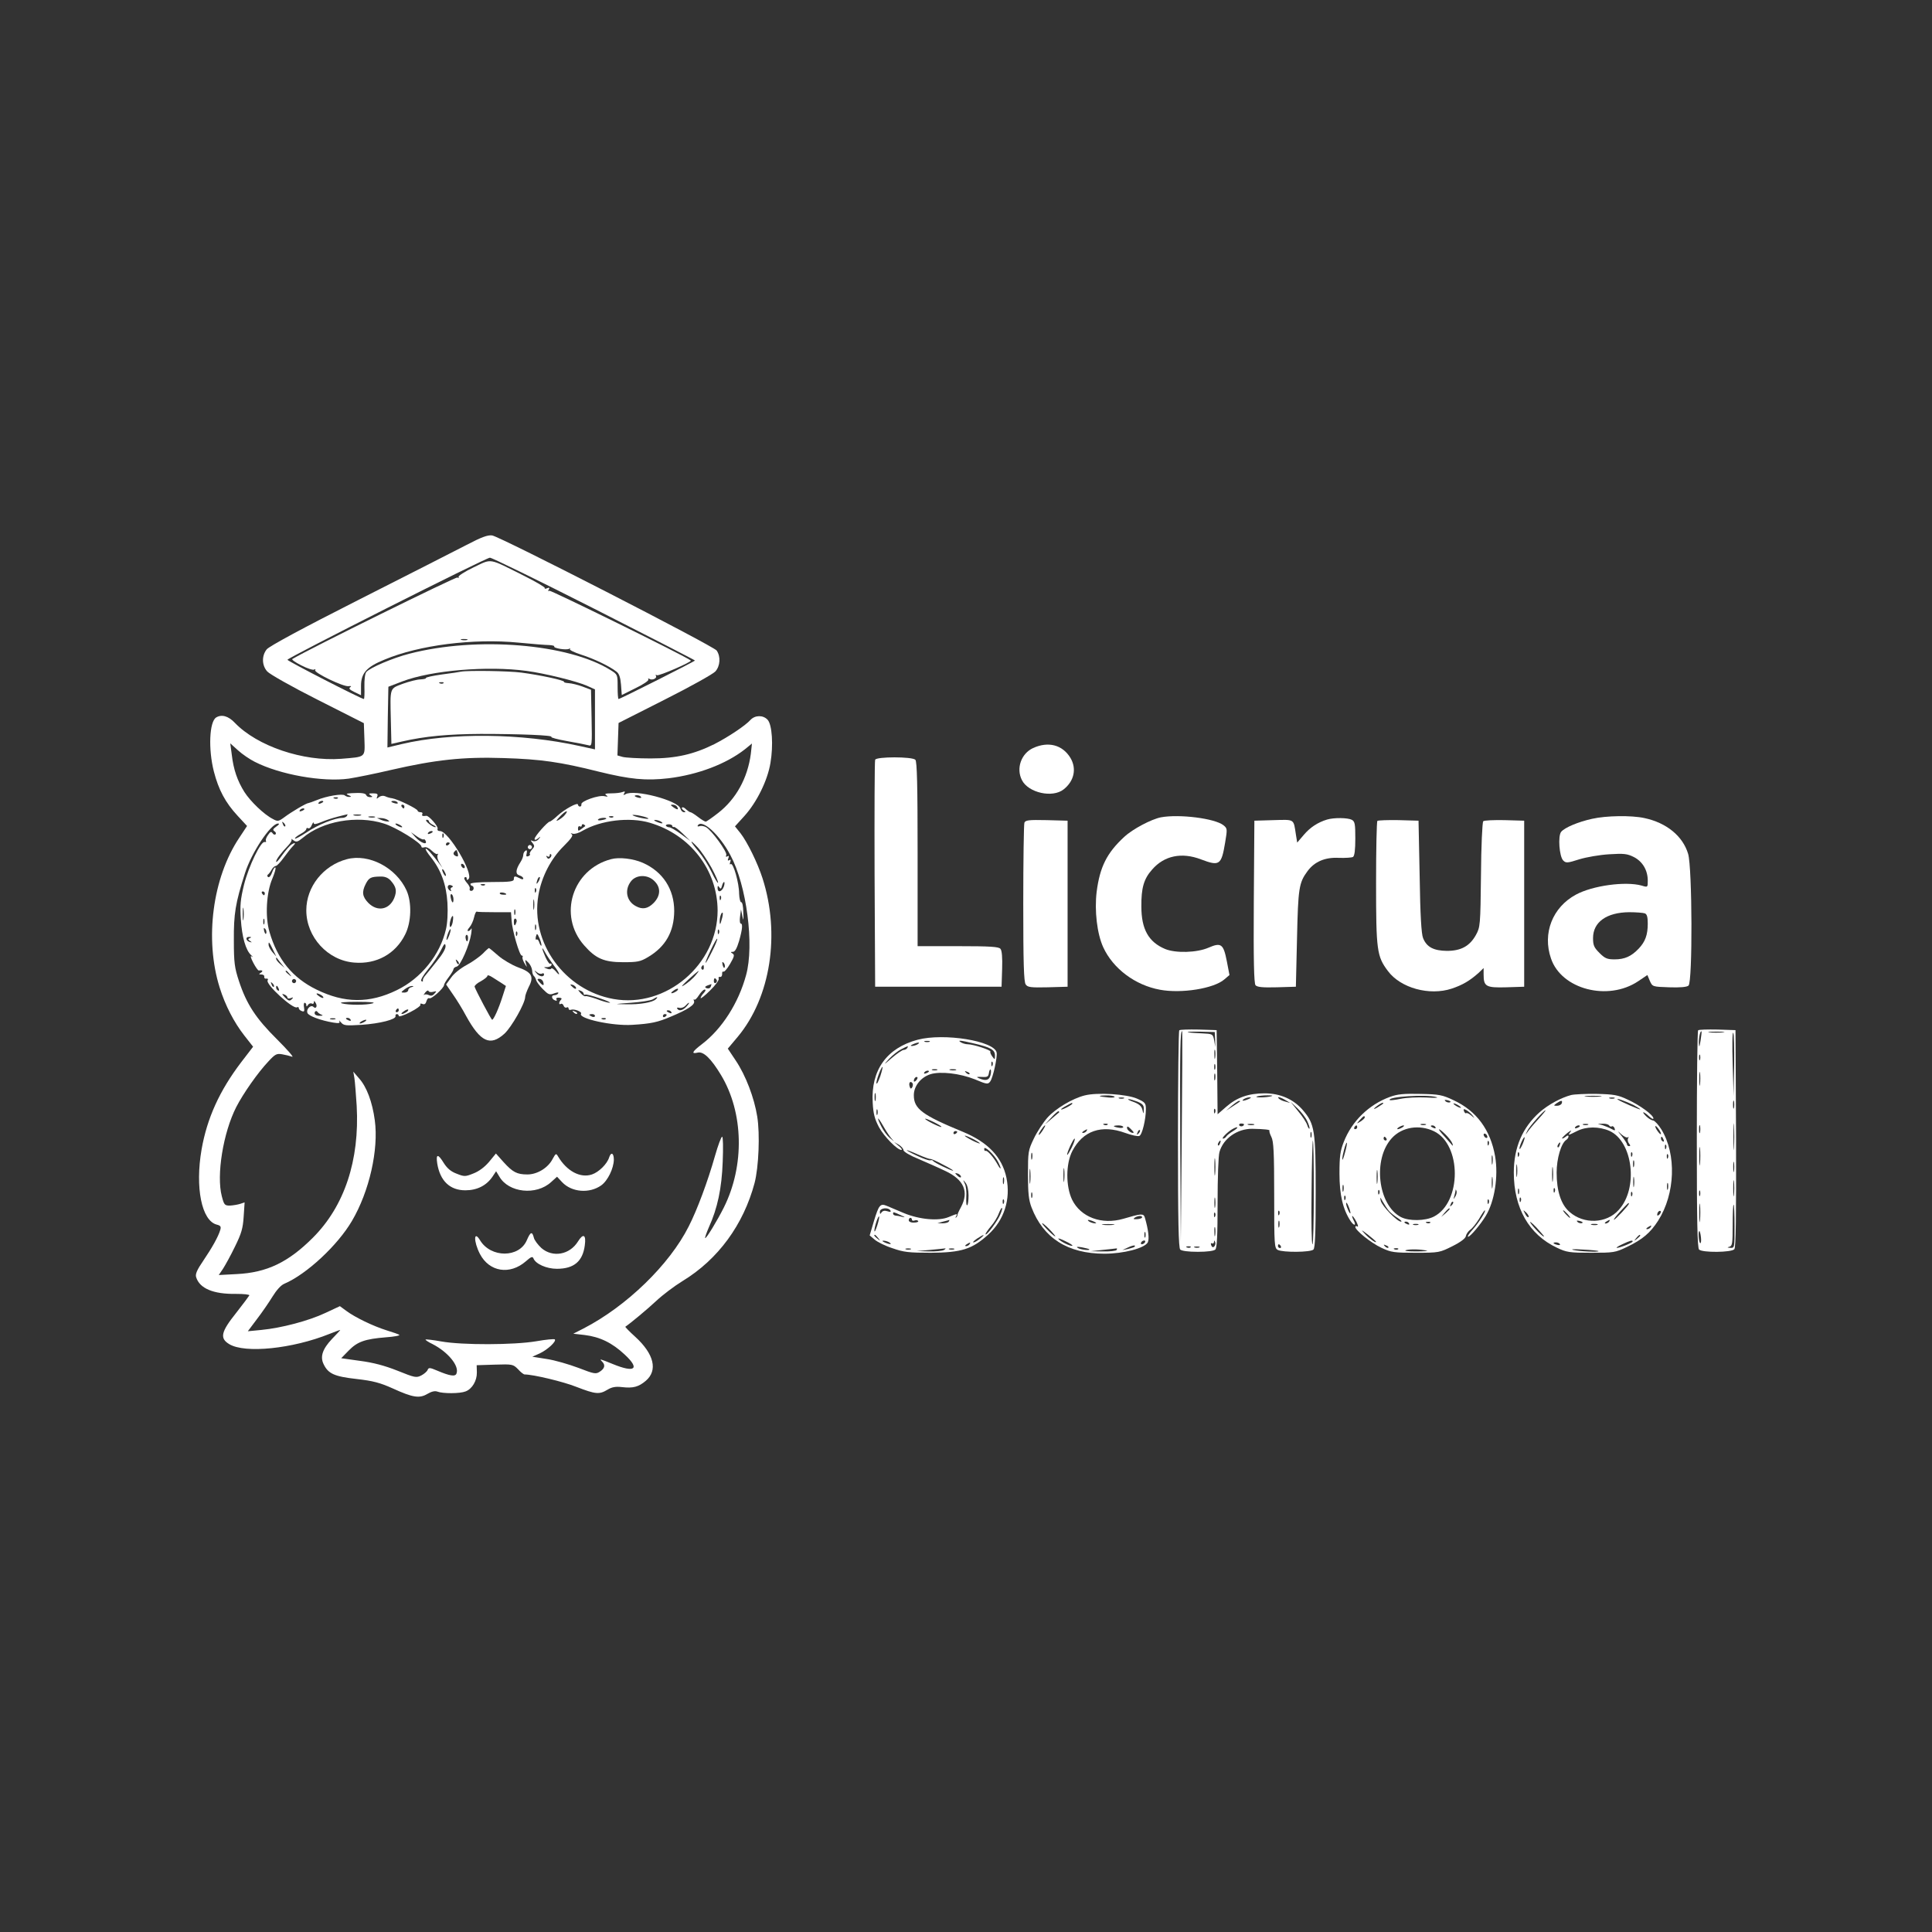 <svg version="1.1" xmlns="http://www.w3.org/2000/svg" xmlns:xlink="http://www.w3.org/1999/xlink" width="1024pt" height="1024pt" viewBox="0,0,256,256"><rect x="0" y="0" width="256" height="256" fill="#333333" stroke="none"/><g fill="#ffffff" fill-rule="nonzero" stroke="none" stroke-width="1" stroke-linecap="butt" stroke-linejoin="miter" stroke-miterlimit="10" stroke-dasharray="" stroke-dashoffset="0" font-family="none" font-weight="none" font-size="none" text-anchor="none" style="mix-blend-mode: normal"><g transform="translate(0.087,2.622) scale(0.25,0.25)"><g transform="translate(0,1024) scale(0.1,-0.1)"><path d="M2470,7457c-58,-30 -315,-161 -572,-291c-302,-153 -474,-246 -488,-263c-27,-34 -26,-85 3,-117c12,-14 132,-82 267,-150l245,-124l3,-85c3,-99 9,-93 -124,-104c-201,-15 -444,67 -563,191c-34,36 -70,46 -99,28c-36,-23 -42,-168 -12,-286c25,-97 61,-165 126,-235l50,-54l-41,-62c-142,-212 -185,-538 -104,-795c29,-93 76,-184 130,-253l47,-60l-63,-82c-115,-151 -181,-297 -210,-462c-35,-202 0,-379 81,-399c20,-5 23,-11 18,-28c-11,-37 -44,-95 -90,-163c-33,-48 -43,-71 -38,-87c18,-60 91,-91 212,-89c40,0 72,-3 70,-8c-2,-4 -33,-46 -70,-93c-80,-100 -88,-134 -37,-165c83,-51 336,-25 532,54c31,12 57,22 57,21c0,-2 -20,-23 -44,-48c-50,-53 -64,-94 -44,-134c24,-50 57,-65 174,-78c88,-10 125,-20 192,-50c107,-49 142,-54 184,-29c22,13 40,17 53,12c29,-11 119,-11 149,1c35,13 61,57 60,101l-1,38l96,3c94,3 97,2 123,-24c14,-16 30,-28 35,-28c45,0 205,-38 275,-66c101,-39 121,-41 164,-15c23,14 43,18 77,14c59,-7 88,1 126,33c65,55 45,142 -56,234c-31,28 -54,52 -52,53c28,19 117,93 164,137c33,31 95,78 139,105c189,115 323,299 382,520c22,85 29,259 14,352c-16,100 -61,218 -114,297l-42,63l53,63c174,209 226,544 131,840c-26,81 -81,193 -117,239l-29,36l50,55c66,73 123,189 138,281c16,94 9,203 -15,229c-24,26 -67,25 -91,-1c-27,-30 -117,-90 -191,-128c-109,-54 -203,-76 -338,-76c-66,0 -133,4 -148,8l-28,8l3,86l3,86l245,124c135,68 255,135 268,149c26,29 29,79 7,111c-17,24 -1144,602 -1190,610c-23,3 -55,-8 -135,-50zM3145,7119c294,-149 535,-273 535,-275c0,-4 -396,-204 -405,-204c-3,0 -5,29 -5,65c0,64 0,65 -37,88c-223,140 -709,180 -1067,87c-86,-22 -209,-74 -228,-97c-7,-8 -11,-41 -10,-79c1,-35 0,-64 -3,-64c-13,0 -405,201 -405,208c0,10 1050,540 1073,541c9,1 258,-121 552,-270zM2787,6789c97,-13 264,-54 321,-79l42,-19v-159v-159l-82,18c-308,68 -682,72 -943,10l-75,-18l2,161l3,161l73,28c154,59 453,84 659,56zM1347,6307c133,-68 360,-108 498,-89c39,6 139,26 224,46c235,54 382,70 596,63c198,-6 302,-21 505,-72c167,-41 249,-49 371,-35c154,19 303,75 403,153l38,31l-6,-55c-17,-128 -78,-239 -173,-313c-32,-25 -62,-46 -66,-46c-5,0 -23,11 -41,25c-18,14 -36,25 -40,25c-4,0 -14,7 -23,15c-8,9 -18,13 -21,10c-4,-3 0,-10 8,-15c12,-8 12,-10 2,-10c-8,0 -16,8 -19,19c-11,43 -246,105 -292,76c-10,-6 -12,-4 -6,5c6,10 4,12 -9,7c-10,-4 -36,-7 -59,-7c-32,0 -38,-3 -27,-10c11,-8 9,-9 -10,-5c-31,7 -126,-27 -122,-43c1,-7 -2,-12 -8,-12c-5,0 -10,5 -10,10c0,15 -71,-24 -109,-59c-18,-17 -37,-31 -41,-31c-11,0 -80,-78 -80,-91c0,-8 6,-7 18,2c15,13 16,12 4,-3c-8,-10 -20,-14 -30,-11c-15,6 -15,5 -3,-10c12,-15 11,-20 -3,-35c-9,-10 -14,-21 -11,-24c3,-3 -1,-8 -8,-11c-11,-4 -13,0 -9,15c3,14 1,19 -6,14c-7,-4 -12,-14 -12,-22c0,-8 -6,-25 -14,-37c-27,-42 -29,-65 -6,-72c11,-3 20,-11 20,-16c0,-6 -7,-6 -19,1c-26,13 -31,13 -31,-5c0,-12 -19,-15 -115,-15c-70,0 -115,-4 -115,-10c0,-5 4,-10 8,-10c5,0 9,-6 9,-13c0,-8 -6,-14 -13,-14c-7,0 -10,5 -8,12c3,6 -5,20 -16,32c-11,13 -16,24 -10,28c6,3 10,1 10,-6c0,-9 3,-10 10,-3c28,28 -106,254 -151,254c-11,0 -16,5 -13,13c4,12 -47,70 -60,68c-19,-3 -26,0 -21,9c3,6 -1,10 -9,10c-9,0 -16,4 -16,8c0,10 -105,61 -135,66c-11,1 -28,6 -38,11c-10,4 -23,2 -32,-5c-13,-11 -14,-10 -9,4c5,12 0,16 -22,16c-23,0 -26,-2 -14,-10c13,-8 13,-10 -2,-10c-9,0 -18,4 -20,10c-3,11 -27,14 -78,11c-29,-2 -32,-4 -15,-11c14,-6 15,-9 4,-9c-8,-1 -19,3 -25,8c-11,11 -97,-3 -149,-25c-19,-8 -38,-14 -42,-15c-12,0 -93,-48 -130,-76c-30,-22 -35,-23 -60,-9c-46,23 -119,93 -151,143c-37,59 -58,119 -67,198l-8,60l41,-37c23,-21 63,-48 89,-61zM3394,6121c4,-5 -3,-7 -14,-4c-23,6 -26,13 -6,13c8,0 17,-4 20,-9zM1787,6114c-3,-3 -12,-4 -19,-1c-8,3 -5,6 6,6c11,1 17,-2 13,-5zM1710,6096c0,-2 -7,-7 -16,-10c-8,-3 -12,-2 -9,4c6,10 25,14 25,6zM2104,6091c4,-5 -3,-7 -14,-4c-23,6 -26,13 -6,13c8,0 17,-4 20,-9zM2140,6070c0,-5 -2,-10 -4,-10c-3,0 -8,5 -11,10c-3,6 -1,10 4,10c6,0 11,-4 11,-10zM3585,6069c11,-17 2,-18 -19,-3c-17,12 -17,14 -4,14c9,0 20,-5 23,-11zM1610,6056c0,-2 -7,-7 -16,-10c-8,-3 -12,-2 -9,4c6,10 25,14 25,6zM2990,6025c-7,-9 -23,-21 -34,-27c-15,-8 -13,-3 9,20c29,31 50,37 25,7zM1835,6020c-3,-5 -14,-10 -24,-10c-39,0 -129,-36 -188,-76c-35,-23 -63,-38 -63,-33c0,5 14,15 30,24c17,9 30,20 30,26c0,6 5,7 10,4c6,-3 14,4 19,17c6,13 10,18 10,11c1,-9 11,-7 39,4c20,9 60,22 87,29c28,7 51,13 53,13c2,1 0,-3 -3,-9zM1908,6023c-10,-2 -26,-2 -35,0c-10,3 -2,5 17,5c19,0 27,-2 18,-5zM3430,6009c18,-10 -46,0 -75,12c-13,6 -5,6 20,3c22,-4 47,-10 55,-15zM1983,6013c-7,-2 -21,-2 -30,0c-10,3 -4,5 12,5c17,0 24,-2 18,-5zM3247,6014c-3,-3 -12,-4 -19,-1c-8,3 -5,6 6,6c11,1 17,-2 13,-5zM2050,6000c13,-9 13,-10 0,-9c-8,0 -24,4 -35,9l-20,9h20c11,0 27,-4 35,-9zM3210,6006c0,-2 -11,-6 -25,-8c-13,-3 -22,-1 -19,3c5,9 44,13 44,5zM2031,5980c63,-19 199,-103 199,-122c0,-6 7,-7 16,-4c9,3 25,-4 39,-18c13,-13 27,-21 31,-17c4,3 4,1 0,-6c-4,-7 0,-25 9,-40l17,-28l-19,25c-37,49 -66,81 -70,76c-3,-3 9,-22 26,-43c55,-69 83,-146 89,-243c3,-53 0,-109 -8,-141c-31,-135 -132,-260 -260,-322c-145,-71 -278,-70 -426,3c-127,62 -207,160 -249,305c-24,80 -17,209 15,283c12,29 20,55 16,59c-3,3 -11,-8 -17,-25c-6,-18 -15,-29 -21,-26c-6,4 -6,9 -2,13c5,3 14,15 20,26c6,11 16,20 22,20c6,0 25,20 43,45c18,25 39,51 46,58c19,19 16,24 -5,11c-10,-6 -32,-32 -50,-57c-18,-26 -32,-41 -32,-34c0,12 25,45 66,88c12,13 19,26 15,31c-3,4 2,1 11,-6c15,-11 22,-9 49,13c105,89 287,121 430,76zM2270,5992c0,-5 10,-14 23,-20c12,-6 17,-11 11,-11c-7,-1 -22,8 -35,19c-13,10 -18,19 -11,20c6,0 12,-4 12,-8zM3441,5984c214,-63 358,-250 359,-465c0,-286 -273,-519 -552,-469c-258,46 -441,298 -398,549c16,97 66,194 134,261c39,39 52,57 43,63c-8,6 -6,7 5,3c10,-3 34,4 53,16c95,55 248,74 356,42zM3500,5990c18,-12 2,-12 -25,0c-13,6 -15,9 -5,9c8,0 22,-4 30,-9zM1508,5965c-3,-3 -9,2 -12,12c-6,14 -5,15 5,6c7,-7 10,-15 7,-18zM1461,5964c-18,-13 -20,-18 -10,-25c7,-4 10,-11 6,-16c-5,-4 -12,-1 -16,6c-7,10 -12,8 -24,-10c-9,-12 -14,-26 -11,-31c3,-5 0,-7 -7,-6c-20,5 -84,-127 -109,-226c-19,-78 -22,-110 -17,-183c6,-95 26,-165 55,-191c10,-9 11,-13 4,-7c-10,7 -8,-4 7,-33c12,-23 25,-41 29,-41c19,3 25,-2 12,-11c-13,-8 -12,-10 2,-10c10,0 17,-6 15,-12c-1,-7 4,-12 11,-10c8,1 11,-2 7,-9c-13,-20 136,-156 156,-143c5,3 9,1 9,-4c0,-6 7,-13 16,-16c13,-5 15,-1 12,19c-3,14 -1,25 3,25c5,0 9,-6 9,-12c0,-10 3,-9 9,1c5,7 14,10 20,7c6,-4 11,-1 11,6c0,10 3,9 9,-2c12,-18 2,-35 -11,-22c-14,14 -40,-12 -32,-32c6,-16 71,-40 137,-51c30,-5 37,-3 32,7c-3,7 0,4 9,-6c14,-17 25,-18 108,-13c101,7 184,29 181,46c-2,6 2,11 7,11c6,0 10,-5 10,-10c0,-6 27,3 60,20c34,17 58,35 55,40c-3,6 1,7 10,4c11,-5 18,0 22,15c3,11 10,18 15,15c10,-7 78,54 78,70c0,5 11,24 25,42c14,18 25,37 25,42c0,5 8,12 18,14c20,6 67,114 76,174c3,21 3,33 0,27c-3,-7 -10,-13 -16,-13c-6,0 -3,9 7,20c9,10 20,34 24,52c4,18 10,32 14,31c4,-2 46,-3 95,-3h87l3,-43c3,-53 42,-187 54,-187c5,0 7,-3 4,-8c-2,-4 2,-18 10,-32c15,-25 15,-25 8,-2c-6,23 -5,23 13,5c10,-10 19,-29 20,-42c0,-13 5,-26 10,-30c4,-3 9,-13 11,-21c2,-8 18,-30 36,-48c29,-29 35,-32 60,-22c17,6 25,6 21,0c-3,-6 -13,-10 -21,-10c-18,0 -14,-22 6,-28c7,-3 10,0 6,6c-4,6 2,10 14,9c13,-1 16,-5 10,-11c-12,-12 -13,-29 -1,-22c5,3 12,-1 15,-10c3,-8 10,-12 16,-9c5,3 10,1 10,-5c0,-7 6,-10 13,-7c17,6 60,-11 53,-21c-16,-26 168,-66 272,-59c100,6 135,14 203,43c91,38 131,64 124,83c-3,8 -3,12 1,8c4,-4 15,7 25,23c11,17 24,30 30,30c8,0 6,-7 -4,-18c-10,-10 -17,-23 -17,-27c0,-5 23,13 50,40c28,27 48,55 46,62c-3,7 0,12 7,10c7,-1 11,6 11,15c-1,10 2,15 7,13c4,-3 20,15 35,41c22,38 25,48 13,55c-11,7 -11,9 2,9c11,0 21,18 33,58c18,64 20,92 8,92c-4,0 -6,17 -3,38l5,37l7,-35c6,-29 7,-25 5,20c0,30 -5,54 -11,53c-5,-1 -10,20 -11,45c0,57 -31,165 -44,157c-6,-4 -7,1 -3,11c4,12 3,15 -5,10c-8,-5 -10,-1 -5,10c4,12 3,15 -5,10c-7,-4 -10,-2 -6,7c6,16 -78,132 -108,148c-11,6 -26,8 -34,5c-9,-3 -12,-1 -9,4c22,36 115,-48 173,-158c86,-160 127,-476 83,-635c-40,-148 -128,-286 -235,-367c-51,-39 -58,-53 -21,-44c30,7 70,-31 123,-119c120,-199 126,-480 15,-702c-35,-70 -94,-167 -99,-162c-2,2 7,28 20,58c45,99 68,205 73,347c3,74 2,132 -3,132c-5,0 -22,-46 -38,-102c-38,-134 -94,-285 -139,-373c-102,-203 -329,-423 -557,-541l-55,-28l61,-7c80,-10 145,-41 212,-104c82,-76 54,-98 -63,-50c-69,28 -74,30 -57,13c18,-18 14,-36 -12,-53c-21,-14 -29,-13 -114,20c-51,19 -126,41 -168,47l-76,12l40,18c42,20 89,64 79,74c-3,3 -47,-1 -98,-10c-118,-20 -393,-21 -504,-1c-43,8 -81,12 -83,10c-2,-2 14,-13 37,-24c82,-42 143,-116 127,-156c-6,-18 -36,-13 -104,16c-37,16 -44,16 -49,3c-3,-8 -18,-21 -33,-29c-27,-14 -35,-12 -127,25c-68,27 -129,43 -198,52l-100,14l40,41c46,47 86,61 198,70c43,3 74,9 70,13c-4,3 -35,14 -68,24c-70,22 -166,68 -213,103l-34,25l-77,-36c-89,-42 -234,-80 -339,-90l-72,-7l48,64c27,35 64,89 83,120c21,34 45,61 63,68c117,50 282,203 358,333c92,156 142,378 121,533c-13,97 -43,178 -84,223l-30,35l6,-35c3,-19 8,-85 12,-146c16,-289 -65,-532 -232,-699c-131,-131 -244,-185 -404,-193l-95,-5l23,34c12,19 41,71 63,117c34,69 42,96 46,159l5,75l-24,-8c-13,-4 -37,-8 -54,-9c-28,0 -31,4 -43,50c-29,111 7,336 77,473c36,70 114,182 170,241c36,39 44,43 73,38c18,-3 42,-9 53,-13c11,-4 -25,37 -80,92c-112,111 -162,187 -202,309c-23,70 -27,97 -27,215c-1,141 8,198 59,357c34,108 136,262 175,263c9,0 6,-6 -9,-16zM2120,5970c8,-5 11,-10 5,-10c-5,0 -17,5 -25,10c-8,5 -10,10 -5,10c6,0 17,-5 25,-10zM3098,5966c-2,-1 -11,-8 -20,-15c-16,-12 -18,-11 -18,3c0,10 5,14 10,11c6,-3 10,-1 10,5c0,6 5,8 11,5c6,-4 9,-8 7,-9zM3560,5967c0,-4 3,-7 8,-5c4,2 25,-14 47,-35l40,-39l-49,36c-27,20 -55,36 -62,36c-7,0 -15,4 -18,8c-2,4 4,8 15,8c10,0 19,-4 19,-9zM2290,5936c0,-2 -7,-7 -16,-10c-8,-3 -12,-2 -9,4c6,10 25,14 25,6zM2242,5896c3,3 8,-2 11,-9c9,-23 -28,-9 -55,21l-23,26l31,-22c17,-12 34,-19 36,-16zM2347,5908c-3,-8 -6,-5 -6,6c-1,11 2,17 5,13c3,-3 4,-12 1,-19zM3768,5745c22,-41 37,-76 34,-79c-2,-3 -18,23 -34,57c-16,34 -47,83 -69,109c-48,57 -51,71 -5,22c18,-19 52,-69 74,-109zM2380,5876c0,-3 -4,-8 -10,-11c-5,-3 -10,-1 -10,4c0,6 5,11 10,11c6,0 10,-2 10,-4zM2423,5821c3,-14 1,-18 -9,-14c-15,6 -18,16 -7,26c9,10 10,9 16,-12zM2913,5799c-8,-8 -13,-7 -18,2c-5,8 -4,10 3,5c7,-4 12,-2 12,5c0,7 3,9 7,6c4,-4 2,-12 -4,-18zM2460,5749c0,-6 -4,-7 -10,-4c-5,3 -10,11 -10,16c0,6 5,7 10,4c6,-3 10,-11 10,-16zM2360,5705c0,-5 -5,-3 -10,5c-5,8 -10,20 -10,25c0,6 5,3 10,-5c5,-8 10,-19 10,-25zM2851,5673c-12,-20 -14,-14 -5,12c4,9 9,14 11,11c3,-2 0,-13 -6,-23zM3836,5658c-5,-35 -36,-52 -36,-20c0,13 2,14 9,4c6,-10 10,-9 14,7c6,23 16,29 13,9zM2392,5642c-7,-2 -9,-9 -6,-14c4,-7 2,-8 -4,-4c-19,12 -15,36 5,29c11,-4 13,-8 5,-11zM2567,5654c-3,-3 -12,-4 -19,-1c-8,3 -5,6 6,6c11,1 17,-2 13,-5zM2837,5618c-3,-8 -6,-5 -6,6c-1,11 2,17 5,13c3,-3 4,-12 1,-19zM1400,5610c0,-5 -2,-10 -4,-10c-3,0 -8,5 -11,10c-3,6 -1,10 4,10c6,0 11,-4 11,-10zM2680,5605c0,-2 -9,-3 -19,-2c-11,0 -18,5 -15,9c4,6 34,0 34,-7zM2400,5578c0,-26 -9,-19 -15,11c-2,12 0,19 6,16c5,-4 9,-16 9,-27zM3817,5578c-3,-8 -6,-5 -6,6c-1,11 2,17 5,13c3,-3 4,-12 1,-19zM2827,5528c-2,-13 -4,-3 -4,22c0,25 2,35 4,23c2,-13 2,-33 0,-45zM1287,5473c-2,-16 -4,-3 -4,27c0,30 2,43 4,28c2,-16 2,-40 0,-55zM2727,5498c-3,-7 -5,-2 -5,12c0,14 2,19 5,13c2,-7 2,-19 0,-25zM3821,5469c-6,-24 -9,-28 -10,-12c-1,24 9,56 16,50c2,-3 0,-20 -6,-38zM2397,5465c-3,-28 -17,-46 -17,-22c0,18 10,47 16,47c3,0 3,-11 1,-25zM1397,5448c-3,-7 -5,-2 -5,12c0,14 2,19 5,13c2,-7 2,-19 0,-25zM2733,5455c-7,-21 -13,-19 -13,6c0,11 4,18 10,14c5,-3 7,-12 3,-20zM2837,5418c-3,-7 -5,-2 -5,12c0,14 2,19 5,13c2,-7 2,-19 0,-25zM1408,5399c-3,-8 -7,-3 -11,10c-4,17 -3,21 5,13c5,-5 8,-16 6,-23zM2378,5389c-6,-16 -12,-28 -14,-26c-5,5 13,57 20,57c3,0 0,-14 -6,-31zM3807,5398c-3,-8 -6,-5 -6,6c-1,11 2,17 5,13c3,-3 4,-12 1,-19zM2737,5388c-3,-8 -6,-5 -6,6c-1,11 2,17 5,13c3,-3 4,-12 1,-19zM2866,5333c-2,-3 -7,5 -11,16c-3,12 -10,19 -15,16c-4,-3 -6,4 -3,16c5,19 7,18 20,-11c7,-18 11,-35 9,-37zM2477,5370c-1,-21 -10,-18 -13,5c-1,8 2,15 6,15c5,0 8,-9 7,-20zM1321,5373c-11,-5 -11,-7 0,-15c12,-8 12,-9 0,-6c-22,6 -25,28 -4,27c12,0 14,-2 4,-6zM3770,5301c-41,-83 -47,-77 -7,7c18,38 33,65 35,61c2,-4 -11,-35 -28,-68zM1444,5310l17,-35l-21,24c-11,13 -20,30 -20,39c0,19 3,15 24,-28zM2310,5248c-28,-35 -56,-70 -63,-78c-6,-8 -11,-18 -9,-23c1,-5 -2,-6 -8,-2c-6,4 9,30 36,63c26,31 56,77 68,101c17,35 22,39 24,23c2,-14 -15,-44 -48,-84zM2931,5229c32,-40 40,-68 10,-31c-11,12 -21,18 -23,13c-1,-4 -12,-5 -23,0c-19,7 -19,8 3,8c12,1 22,6 22,13c0,6 -3,8 -7,5c-3,-4 -15,12 -25,34c-22,50 -23,65 -1,24c9,-16 29,-46 44,-66zM1485,5240l20,-25l-22,19c-13,11 -23,24 -23,29c0,6 1,8 3,6c1,-2 11,-15 22,-29zM2428,5235c-3,-3 -9,2 -12,12c-6,14 -5,15 5,6c7,-7 10,-15 7,-18zM3838,5219c-3,-8 -7,-3 -11,10c-4,17 -3,21 5,13c5,-5 8,-16 6,-23zM3727,5215c0,-8 -4,-12 -9,-9c-5,3 -6,10 -3,15c9,13 12,11 12,-6zM1531,5183c13,-16 12,-17 -3,-4c-17,13 -22,21 -14,21c2,0 10,-8 17,-17zM2870,5185c5,3 10,1 10,-4c0,-17 -26,-13 -41,7c-13,15 -12,16 3,4c9,-8 22,-11 28,-7zM3689,5183c-19,-25 -50,-51 -74,-64c-11,-6 3,9 30,34c54,49 66,57 44,30zM1564,5139c-3,-5 -10,-7 -15,-3c-5,3 -7,10 -3,15c3,5 10,7 15,3c5,-3 7,-10 3,-15zM2875,5142c8,-23 0,-24 -18,-4c-14,15 -15,19 -2,19c8,0 17,-7 20,-15zM3795,5151c3,-5 1,-12 -5,-16c-5,-3 -10,1 -10,9c0,18 6,21 15,7zM1448,5115c-3,-3 -9,2 -12,12c-6,14 -5,15 5,6c7,-7 10,-15 7,-18zM3050,5108c0,-6 -6,-5 -15,2c-8,7 -15,14 -15,16c0,2 7,1 15,-2c8,-4 15,-11 15,-16zM3764,5116c-3,-9 -12,-12 -22,-9c-15,6 -9,11 25,22c1,1 0,-5 -3,-13zM1474,5104c3,-8 2,-12 -4,-9c-6,3 -10,10 -10,16c0,14 7,11 14,-7zM2178,5113c-10,-2 -18,-10 -18,-17c0,-6 -9,-12 -20,-12c-20,0 -20,1 2,18c13,10 30,17 38,17c11,-1 10,-3 -2,-6zM3580,5090c-24,-15 -36,-11 -14,4c10,8 21,12 24,10c2,-3 -2,-9 -10,-14zM2292,5088c20,5 20,4 7,-10c-9,-11 -19,-13 -30,-7c-9,4 -20,5 -25,1c-5,-4 -2,1 6,12c8,10 16,14 18,8c1,-5 13,-7 24,-4zM3090,5078c0,-5 3,-7 8,-5c4,3 39,-6 77,-19c39,-13 62,-24 53,-24c-10,0 -41,9 -69,20c-29,10 -55,17 -59,15c-4,-3 -16,5 -26,16c-16,18 -16,19 -1,13c9,-3 17,-10 17,-16zM1520,5058c0,-6 8,-7 18,-3c14,5 15,4 4,-7c-10,-10 -17,-8 -35,10c-17,18 -18,22 -4,16c9,-3 17,-11 17,-16zM1700,5070c8,-5 12,-11 10,-14c-3,-2 -14,2 -24,10c-22,15 -10,19 14,4zM3473,5049c-17,-17 -83,-29 -158,-27c-68,1 -67,1 26,8c53,4 105,12 115,18c24,15 31,15 17,1zM1972,5027c-34,-10 -129,-10 -164,0c-17,5 14,8 82,8c69,0 100,-3 82,-8zM3635,5010c-19,-21 -40,-26 -49,-11c-4,5 2,7 12,4c10,-2 24,3 31,11c8,9 16,16 19,16c3,0 -3,-9 -13,-20zM2110,4990c0,-5 -5,-10 -11,-10c-5,0 -7,5 -4,10c3,6 8,10 11,10c2,0 4,-4 4,-10zM2150,4980c-24,-15 -36,-11 -14,4c10,8 21,12 24,10c2,-3 -2,-9 -10,-14zM1700,4967c10,-4 8,-6 -7,-6c-12,-1 -24,3 -27,8c-7,11 6,24 13,13c3,-5 13,-12 21,-15zM3555,4980c3,-6 -1,-7 -9,-4c-18,7 -21,14 -7,14c6,0 13,-4 16,-10zM3150,4960c0,-5 -7,-7 -15,-4c-8,4 -15,8 -15,10c0,2 7,4 15,4c8,0 15,-4 15,-10zM3530,4966c0,-3 -4,-8 -10,-11c-5,-3 -10,-1 -10,4c0,6 5,11 10,11c6,0 10,-2 10,-4zM1773,4943c-7,-2 -19,-2 -25,0c-7,3 -2,5 12,5c14,0 19,-2 13,-5zM1855,4940c3,-6 -1,-7 -9,-4c-18,7 -21,14 -7,14c6,0 13,-4 16,-10zM3207,4944c-3,-3 -12,-4 -19,-1c-8,3 -5,6 6,6c11,1 17,-2 13,-5zM1930,4930c-8,-5 -19,-10 -25,-10c-5,0 -3,5 5,10c8,5 20,10 25,10c6,0 3,-5 -5,-10z"></path><path d="M2507,7338c-48,-23 -83,-46 -80,-51c3,-6 1,-7 -6,-3c-8,5 -787,-379 -875,-432c-5,-3 16,-18 48,-34c31,-16 62,-26 68,-22c6,4 8,3 5,-3c-8,-13 149,-89 177,-85c14,2 17,0 8,-6c-8,-6 -2,-13 23,-25l35,-17v49c0,68 29,101 125,140c184,77 471,113 708,90c72,-7 146,-13 164,-13c17,-1 29,-4 27,-7c-6,-10 64,-21 79,-13c6,4 9,3 4,-1c-4,-5 23,-18 60,-30c69,-22 152,-62 187,-90c14,-10 21,-31 24,-69l4,-55l74,37c40,19 70,40 67,45c-3,6 -1,7 5,4c15,-10 43,3 35,16c-3,6 -1,7 5,3c10,-6 189,72 180,78c-32,25 -743,374 -750,370c-7,-5 -8,-2 -3,6c6,10 4,12 -9,7c-9,-4 -15,-3 -12,1c3,4 -48,34 -112,66c-190,95 -166,91 -265,44zM2473,6953c-7,-2 -21,-2 -30,0c-10,3 -4,5 12,5c17,0 24,-2 18,-5z"></path><path d="M2440,6785c-8,-2 -54,-9 -102,-15c-49,-7 -86,-15 -84,-19c2,-3 -11,-6 -28,-7c-18,0 -60,-11 -94,-23c-71,-27 -68,-17 -64,-192l3,-127l57,13c122,28 244,39 417,40c206,0 387,-7 374,-16c-5,-3 32,-13 83,-22c51,-9 102,-19 113,-22c19,-6 20,-2 17,144l-3,150l-45,17c-24,9 -57,17 -73,18c-16,1 -27,4 -25,7c4,8 -127,36 -226,49c-68,9 -284,12 -320,5zM2347,6724c-3,-3 -12,-4 -19,-1c-8,3 -5,6 6,6c11,1 17,-2 13,-5z"></path><path d="M2796,5861c-4,-5 -2,-12 3,-15c5,-4 12,-2 15,3c4,5 2,12 -3,15c-5,4 -12,2 -15,-3z"></path><path d="M1835,5791c-125,-33 -215,-146 -215,-271c0,-142 114,-266 254,-277c118,-10 219,46 270,149c33,65 36,170 7,234c-55,120 -199,196 -316,165zM2067,5678c30,-34 34,-55 19,-93c-26,-62 -89,-74 -137,-26c-32,33 -36,58 -14,101c17,33 27,38 76,39c25,1 42,-6 56,-21z"></path><path d="M3235,5791c-205,-54 -282,-298 -143,-456c62,-71 106,-90 208,-90c75,0 91,3 131,27c93,55 138,134 139,244c0,116 -60,209 -167,256c-50,22 -125,31 -168,19zM3465,5675c35,-34 33,-78 -4,-116c-31,-31 -59,-36 -94,-17c-50,26 -62,86 -26,132c28,36 89,37 124,1z"></path><path d="M2556,5291c-16,-16 -54,-43 -85,-60c-32,-17 -69,-46 -83,-67l-27,-37l35,-51c20,-28 52,-80 71,-116c76,-138 128,-162 203,-94c38,35 110,162 110,195c0,8 9,32 19,53c29,55 16,78 -57,104c-32,12 -80,40 -105,62c-25,22 -47,40 -49,40c-2,0 -17,-13 -32,-29zM2654,5135l24,-16l-19,-59c-19,-60 -46,-120 -54,-120c-5,0 -87,156 -93,175c-1,6 13,19 33,29c19,11 35,23 35,29c0,5 11,2 25,-7c14,-9 36,-23 49,-31z"></path><path d="M3037,4979c7,-7 15,-10 18,-7c3,3 -2,9 -12,12c-14,6 -15,5 -6,-5z"></path><path d="M2588,4186c-24,-28 -54,-50 -83,-61c-42,-17 -48,-17 -88,-1c-30,11 -50,28 -68,56c-31,51 -43,50 -35,-2c15,-92 67,-142 149,-142c62,0 111,25 143,71l20,30l17,-28c49,-86 196,-102 275,-29l31,28l27,-29c51,-54 145,-61 207,-17c35,25 66,90 67,136c0,36 -15,43 -25,12c-11,-35 -55,-78 -91,-90c-62,-21 -134,18 -180,96c-10,17 -12,16 -28,-13c-24,-48 -82,-83 -134,-83c-56,0 -78,12 -127,66l-40,45z"></path><path d="M2789,3772c-40,-95 -191,-95 -248,-1c-34,56 -35,-6 -1,-72c50,-96 159,-113 244,-39c27,24 35,27 40,15c11,-29 69,-55 124,-55c90,0 137,39 148,124c8,57 -8,66 -36,21c-44,-71 -134,-87 -194,-35c-18,17 -37,41 -40,55c-9,35 -18,31 -37,-13z"></path><path d="M5472,6380c-63,-29 -91,-108 -59,-170c34,-67 162,-96 221,-49c56,44 70,110 36,167c-42,69 -117,89 -198,52z"></path><path d="M4635,6318c-3,-7 -4,-281 -3,-608l3,-595h335h335l3,94c2,60 -1,98 -9,107c-9,11 -54,14 -225,14h-214v488c0,366 -3,491 -12,500c-17,17 -207,17 -213,0z"></path><path d="M6150,6013c-51,-10 -150,-62 -195,-104c-92,-85 -129,-159 -146,-291c-12,-100 2,-222 35,-294c52,-113 169,-201 301,-225c113,-21 285,6 341,55l27,23l-14,73c-18,92 -30,101 -97,72c-62,-27 -174,-30 -230,-7c-88,37 -126,105 -126,225c-1,98 13,147 57,196c64,74 157,93 259,54c98,-37 108,-31 128,89c12,72 12,75 -9,92c-45,36 -233,60 -331,42z"></path><path d="M8435,6005c-73,-16 -145,-46 -164,-69c-18,-22 -10,-131 11,-152c14,-14 22,-14 84,6c39,12 109,24 159,27c79,5 96,3 132,-15c46,-24 73,-70 73,-125c0,-35 0,-36 -32,-26c-86,24 -261,0 -349,-48c-124,-67 -178,-205 -132,-338c55,-164 302,-228 462,-121l49,33l13,-31c14,-31 14,-31 102,-34c57,-2 94,1 103,9c22,18 20,624 -2,698c-28,94 -114,165 -232,190c-69,15 -202,13 -277,-4zM8714,5504c12,-4 16,-20 16,-54c0,-60 -13,-96 -48,-133c-39,-41 -74,-57 -128,-57c-39,0 -51,5 -80,34c-29,29 -34,41 -34,79c0,85 72,136 192,137c36,0 73,-3 82,-6z"></path><path d="M7030,6001c-49,-15 -89,-41 -123,-81l-35,-41l-7,43c-13,84 -5,79 -118,76l-102,-3l-3,-429c-2,-314 1,-432 9,-443c9,-10 36,-13 113,-11l101,3l6,255c6,268 10,296 56,358c37,50 93,74 166,70c34,-1 68,1 75,5c8,6 12,37 12,97c0,78 -2,91 -19,100c-22,11 -94,12 -131,1z"></path><path d="M5426,5984c-3,-8 -6,-201 -6,-428c0,-316 3,-416 13,-429c10,-15 27,-17 117,-15l105,3v440v440l-111,3c-95,2 -113,0 -118,-14z"></path><path d="M7297,5994c-4,-4 -7,-152 -7,-329c0,-357 4,-389 63,-467c67,-90 220,-132 338,-93c57,19 96,42 142,83l27,26v-35c0,-63 13,-70 120,-67l95,3v440v440l-104,3c-57,1 -108,-1 -113,-6c-5,-5 -11,-133 -12,-285c-3,-268 -4,-276 -27,-318c-33,-59 -79,-84 -154,-84c-70,1 -107,20 -126,68c-9,22 -15,123 -18,327l-6,295l-106,3c-58,1 -108,-1 -112,-4z"></path><path d="M6247,4884c-4,-4 -7,-264 -7,-579c0,-431 3,-574 12,-583c7,-7 43,-12 93,-12c50,0 86,5 93,12c9,9 12,78 12,248c0,129 4,251 10,269c20,72 95,124 174,123c64,-1 96,-5 91,-10c-2,-3 2,-17 10,-33c12,-23 15,-82 15,-308c0,-267 1,-281 19,-291c28,-14 174,-13 189,2c9,9 12,90 12,304c0,328 -5,361 -68,435c-50,58 -120,89 -203,89c-85,0 -147,-22 -203,-71l-46,-40l-2,223l-3,223l-95,3c-53,1 -99,0 -103,-4zM6260,4318l-5,-563l-3,550c-2,490 0,575 10,575c2,0 1,-253 -2,-562zM6437,4835l1,-40l-6,35c-7,35 -7,35 -67,38c-93,4 -100,10 -10,9l80,-2zM6437,4738c-2,-13 -4,-5 -4,17c-1,22 1,32 4,23c2,-10 2,-28 0,-40zM6437,4678c-3,-7 -5,-2 -5,12c0,14 2,19 5,13c2,-7 2,-19 0,-25zM6437,4623c-3,-10 -5,-4 -5,12c0,17 2,24 5,18c2,-7 2,-21 0,-30zM6740,4537c-7,-7 -78,-12 -84,-6c-3,3 16,6 41,8c26,1 45,0 43,-2zM6615,4520c-27,-12 -43,-12 -25,0c8,5 22,9 30,9c10,0 8,-3 -5,-9zM6810,4514l25,-15l-25,7c-14,3 -29,10 -34,15c-16,14 6,10 34,-7zM6569,4507c-2,-2 -20,-14 -39,-26l-35,-23l30,26c17,14 34,26 39,26c5,0 7,-1 5,-3zM6925,4403c9,-19 14,-37 12,-40c-3,-2 -8,6 -12,19c-4,13 -25,46 -48,73l-40,50l36,-34c20,-19 44,-50 52,-68zM6437,4448c-3,-8 -6,-5 -6,6c-1,11 2,17 5,13c3,-3 4,-12 1,-19zM6590,4386c0,-11 -19,-15 -25,-6c-3,5 1,10 9,10c9,0 16,-2 16,-4zM6643,4383c-7,-2 -21,-2 -30,0c-10,3 -4,5 12,5c17,0 24,-2 18,-5zM6534,4351c-18,-11 -35,-24 -38,-30c-4,-6 -11,-11 -17,-11c-11,0 21,33 47,49c33,19 40,12 8,-8zM6947,4318c-3,-7 -5,-2 -5,12c0,14 2,19 5,13c2,-7 2,-19 0,-25zM6463,4285c-3,-9 -8,-14 -10,-11c-3,3 -2,9 2,15c9,16 15,13 8,-4zM6960,4025c0,-151 -3,-275 -7,-275c-5,0 -7,124 -5,275c1,151 5,275 7,275c3,0 5,-124 5,-275zM6437,4123c-2,-21 -4,-4 -4,37c0,41 2,58 4,38c2,-21 2,-55 0,-75zM6437,3948c-2,-13 -4,-3 -4,22c0,25 2,35 4,23c2,-13 2,-33 0,-45zM6777,3908c-3,-8 -6,-5 -6,6c-1,11 2,17 5,13c3,-3 4,-12 1,-19zM6437,3898c-3,-8 -6,-5 -6,6c-1,11 2,17 5,13c3,-3 4,-12 1,-19zM6777,3843c-3,-10 -5,-4 -5,12c0,17 2,24 5,18c2,-7 2,-21 0,-30zM6437,3798c-2,-13 -4,-5 -4,17c-1,22 1,32 4,23c2,-10 2,-28 0,-40zM6432,3738c-6,-6 -12,-4 -16,7c-3,9 -2,13 4,10c6,-3 10,0 11,7c0,10 2,10 6,0c3,-8 1,-18 -5,-24zM6785,3740c3,-5 1,-10 -4,-10c-6,0 -11,5 -11,10c0,6 2,10 4,10c3,0 8,-4 11,-10zM6307,3734c-3,-3 -12,-4 -19,-1c-8,3 -5,6 6,6c11,1 17,-2 13,-5zM6353,3733c-7,-2 -19,-2 -25,0c-7,3 -2,5 12,5c14,0 19,-2 13,-5z"></path><path d="M8997,4884c-4,-4 -7,-264 -7,-579c0,-431 3,-574 12,-583c17,-17 172,-16 187,2c8,9 10,172 9,587l-3,574l-95,3c-53,1 -99,0 -103,-4zM9010,4830c-6,-37 -8,-40 -9,-13c-1,29 8,68 14,61c1,-2 -1,-23 -5,-48zM9127,4873c-20,-2 -52,-2 -70,0c-17,2 0,4 38,4c39,0 53,-2 32,-4zM9188,4699l-3,-164l-5,172c-3,95 -2,169 3,164c4,-4 6,-81 5,-172zM9007,4728c-3,-7 -5,-2 -5,12c0,14 2,19 5,13c2,-7 2,-19 0,-25zM9007,4598c-2,-18 -4,-6 -4,27c0,33 2,48 4,33c2,-15 2,-42 0,-60zM9187,4473c-3,-10 -5,-2 -5,17c0,19 2,27 5,18c2,-10 2,-26 0,-35zM9187,4263c-2,-32 -3,-6 -3,57c0,63 1,89 3,58c2,-32 2,-84 0,-115zM9007,4343c-3,-10 -5,-2 -5,17c0,19 2,27 5,18c2,-10 2,-26 0,-35zM9007,4178c-2,-24 -4,-7 -4,37c0,44 2,63 4,43c2,-21 2,-57 0,-80zM9187,4138c-2,-13 -4,-3 -4,22c0,25 2,35 4,23c2,-13 2,-33 0,-45zM9187,4013c-2,-21 -4,-6 -4,32c0,39 2,55 4,38c2,-18 2,-50 0,-70zM9007,4008c-3,-7 -5,-2 -5,12c0,14 2,19 5,13c2,-7 2,-19 0,-25zM9007,3878c-2,-24 -4,-7 -4,37c0,44 2,63 4,43c2,-21 2,-57 0,-80zM9190,3845c0,-113 0,-115 -22,-114c-17,1 -19,2 -5,6c15,4 17,18 17,114c0,60 2,109 5,109c3,0 5,-52 5,-115zM9012,3786c2,-19 0,-32 -4,-30c-8,5 -12,64 -4,64c2,0 6,-15 8,-34z"></path><path d="M4860,4834c-164,-44 -248,-161 -238,-333c3,-60 11,-88 33,-130c28,-51 97,-121 119,-121c6,0 0,10 -14,21l-25,21l25,-14c14,-9 25,-22 25,-29c0,-8 35,-29 80,-47c44,-19 108,-47 143,-64c98,-46 125,-110 82,-191c-11,-20 -20,-40 -19,-43c0,-3 -3,-9 -7,-12c-4,-4 -4,-1 0,6c9,16 6,15 -40,-4c-53,-22 -154,-13 -236,21c-35,15 -75,32 -90,38c-36,15 -43,7 -70,-82l-22,-74l26,-22c15,-13 57,-34 95,-46c59,-21 87,-24 203,-24c163,1 219,19 304,96c85,77 120,187 97,301c-23,110 -98,189 -231,244c-216,89 -260,122 -260,194c0,48 36,94 87,111c53,17 157,5 237,-27c64,-27 69,-27 81,-11c15,21 38,127 34,153c-12,62 -280,105 -419,68zM4923,4823c-7,-2 -19,-2 -25,0c-7,3 -2,5 12,5c14,0 19,-2 13,-5zM5156,4815c91,-21 114,-34 114,-64c0,-24 -1,-24 -14,-6c-8,11 -13,23 -10,26c4,8 -91,39 -120,39c-11,0 -28,5 -36,10c-21,13 -6,12 66,-5zM4860,4810c-8,-5 -22,-9 -30,-9c-10,0 -8,3 5,9c27,12 43,12 25,0zM4805,4790c-3,-5 -12,-10 -19,-10c-7,0 -35,-19 -62,-42c-46,-40 -47,-40 -15,-5c19,20 48,43 65,51c37,19 39,19 31,6zM5257,4698c-3,-8 -6,-5 -6,6c-1,11 2,17 5,13c3,-3 4,-12 1,-19zM4662,4640c-10,-27 -18,-44 -20,-37c-3,13 25,87 32,87c2,0 -3,-22 -12,-50zM4963,4673c-7,-2 -19,-2 -25,0c-7,3 -2,5 12,5c14,0 19,-2 13,-5zM5063,4673c-7,-2 -21,-2 -30,0c-10,3 -4,5 12,5c17,0 24,-2 18,-5zM5246,4645c-7,-26 -25,-31 -61,-15c-16,7 -13,8 15,7c30,-2 35,1 38,21c2,13 6,21 9,18c3,-3 3,-17 -1,-31zM4920,4666c0,-2 -7,-7 -16,-10c-8,-3 -12,-2 -9,4c6,10 25,14 25,6zM5135,4652c-3,-3 -11,0 -18,7c-9,10 -8,11 6,5c10,-3 15,-9 12,-12zM4852,4618c-7,-7 -12,-8 -12,-2c0,6 3,14 7,17c3,4 9,5 12,2c2,-3 -1,-11 -7,-17zM4834,4602c2,-4 1,-14 -3,-21c-6,-9 -10,-7 -14,8c-5,20 7,29 17,13zM4637,4513c-3,-10 -5,-2 -5,17c0,19 2,27 5,18c2,-10 2,-26 0,-35zM4647,4438c-3,-7 -5,-2 -5,12c0,14 2,19 5,13c2,-7 2,-19 0,-25zM4718,4315l17,-20l-24,20c-13,11 -32,37 -42,57c-28,55 -23,60 7,8c14,-25 33,-54 42,-65zM4986,4372c-5,-4 -86,36 -86,43c0,3 20,-5 45,-17c24,-12 43,-23 41,-26zM5070,4346c0,-3 -4,-8 -10,-11c-5,-3 -10,-1 -10,4c0,6 5,11 10,11c6,0 10,-2 10,-4zM5190,4285c0,-3 -18,4 -40,15c-22,11 -40,23 -40,25c0,3 18,-4 40,-15c22,-11 40,-23 40,-25zM5286,4188c8,-15 14,-31 14,-35c-1,-4 -8,5 -16,20c-21,38 -55,77 -64,72c-4,-2 -7,3 -7,11c0,19 53,-30 73,-68zM4864,4225c31,-14 60,-24 64,-23c4,1 34,-12 67,-30c33,-17 57,-31 53,-32c-11,0 -103,44 -106,52c-2,4 -9,5 -15,3c-7,-2 -39,9 -72,25c-74,35 -68,39 9,5zM5090,4108c0,-6 -6,-5 -15,2c-8,7 -15,14 -15,16c0,2 7,1 15,-2c8,-4 15,-11 15,-16zM5317,4073c-3,-10 -5,-4 -5,12c0,17 2,24 5,18c2,-7 2,-21 0,-30zM5130,4009c0,-26 -3,-50 -7,-52c-5,-3 -6,16 -5,43c2,26 -1,59 -8,71c-11,23 -10,23 4,5c10,-12 16,-39 16,-67zM5317,3968c-3,-8 -6,-5 -6,6c-1,11 2,17 5,13c3,-3 4,-12 1,-19zM5291,3893c-23,-42 -71,-103 -71,-89c0,4 13,23 29,42c16,18 35,49 42,69c8,20 15,32 17,26c2,-5 -6,-27 -17,-48zM4716,3929c4,-8 -1,-9 -16,-4c-15,5 -25,2 -31,-6c-7,-11 -9,-10 -9,4c0,19 44,25 56,6zM4771,3904c23,-10 26,-13 9,-9c-14,4 -31,7 -37,7c-7,1 -13,5 -13,10c0,11 2,10 41,-8zM4646,3849c-8,-24 -14,-37 -15,-28c-1,19 20,82 25,76c2,-2 -2,-23 -10,-48zM4830,3880c0,-5 6,-7 14,-4c8,3 16,2 19,-3c3,-4 -7,-8 -22,-8c-16,-1 -28,5 -28,12c0,7 4,13 9,13c4,0 8,-4 8,-10zM5025,3870c-3,-5 -18,-9 -33,-9l-27,1l30,8c17,4 31,8 33,9c2,0 0,-3 -3,-9zM4651,3783c13,-16 12,-17 -3,-4c-17,13 -22,21 -14,21c2,0 10,-8 17,-17zM5191,3780c-13,-11 -28,-20 -35,-20c-6,0 3,9 19,20c38,25 47,25 16,0zM4710,3760c18,-12 2,-12 -25,0c-13,6 -15,9 -5,9c8,0 22,-4 30,-9zM5135,3750c-3,-5 -12,-10 -18,-10c-7,0 -6,4 3,10c19,12 23,12 15,0zM4823,3723c-7,-2 -19,-2 -25,0c-7,3 -2,5 12,5c14,0 19,-2 13,-5zM5000,3720c-8,-5 -44,-9 -80,-8l-65,2l70,6c39,4 75,7 80,8c6,1 3,-3 -5,-8zM5053,3723c-7,-2 -19,-2 -25,0c-7,3 -2,5 12,5c14,0 19,-2 13,-5z"></path><path d="M5746,4539c-65,-16 -155,-70 -198,-118c-22,-25 -55,-75 -72,-111c-30,-62 -31,-71 -31,-190c0,-99 4,-136 19,-175c62,-162 192,-245 386,-245c102,0 213,29 230,60c9,18 3,69 -16,133c-7,21 -19,20 -114,-8c-114,-33 -225,8 -271,101c-34,71 -34,190 1,258c56,108 155,142 281,96c33,-12 66,-19 74,-16c15,5 35,88 35,142c0,32 -4,37 -47,56c-55,24 -211,34 -277,17zM5904,4532c2,-4 -12,-6 -32,-4c-56,5 -62,10 -15,11c23,1 44,-3 47,-7zM5953,4523c-7,-2 -19,-2 -25,0c-7,3 -2,5 12,5c14,0 19,-2 13,-5zM6025,4506c29,-12 35,-20 34,-43c-1,-22 -3,-24 -6,-6c-5,26 -18,37 -58,51c-16,6 -24,11 -17,11c7,1 28,-6 47,-13zM5680,4495c0,-2 -13,-11 -30,-20c-38,-19 -40,-11 -2,9c31,17 32,18 32,11zM5609,4448c-2,-2 -20,-16 -39,-33l-35,-30l34,37c19,21 37,36 39,33c3,-3 3,-6 1,-7zM5867,4384c-3,-3 -12,-4 -19,-1c-8,3 -5,6 6,6c11,1 17,-2 13,-5zM5524,4355c-9,-14 -18,-25 -21,-25c-5,0 5,18 20,38c17,22 18,13 1,-13zM5950,4371c0,-4 -11,-6 -25,-3c-14,2 -25,6 -25,8c0,2 11,4 25,4c14,0 25,-4 25,-9zM6005,4342c-6,-8 -35,12 -35,24c0,11 4,10 18,-3c10,-10 18,-19 17,-21zM5755,4350c-3,-5 -12,-10 -18,-10c-7,0 -6,4 3,10c19,12 23,12 15,0zM6031,4337c-10,-9 -11,-8 -5,6c3,10 9,15 12,12c3,-3 0,-11 -7,-18zM5678,4265c-12,-24 -23,-43 -25,-41c-5,5 32,86 39,86c4,0 -2,-20 -14,-45zM5467,4203c-3,-10 -5,-4 -5,12c0,17 2,24 5,18c2,-7 2,-21 0,-30zM5457,4078c-2,-18 -4,-4 -4,32c0,36 2,50 4,33c2,-18 2,-48 0,-65zM5637,4088c-2,-18 -4,-6 -4,27c0,33 2,48 4,33c2,-15 2,-42 0,-60zM5467,3998c-3,-7 -5,-2 -5,12c0,14 2,19 5,13c2,-7 2,-19 0,-25zM6050,3893c0,-5 -12,-9 -27,-10c-19,-1 -22,1 -12,8c17,11 39,12 39,2zM5795,3870c13,-6 15,-9 5,-9c-8,0 -22,4 -30,9c-18,12 -2,12 25,0zM5590,3792c0,-3 -16,9 -35,28c-19,19 -35,37 -35,41c0,4 16,-9 35,-28c19,-19 35,-38 35,-41zM5898,3853c-16,-2 -40,-2 -55,0c-16,2 -3,4 27,4c30,0 43,-2 28,-4zM6067,3788c-3,-7 -5,-2 -5,12c0,14 2,19 5,13c2,-7 2,-19 0,-25zM5680,3742c-10,-4 -66,24 -74,37c-3,5 14,-1 38,-13c24,-11 40,-22 36,-24zM6065,3760c-3,-5 -11,-10 -16,-10c-6,0 -7,5 -4,10c3,6 11,10 16,10c6,0 7,-4 4,-10zM6009,3736c-2,-2 -18,-7 -34,-11l-30,-6l30,14c27,13 45,14 34,3zM5769,3724c10,-9 -45,-3 -59,6c-11,7 -5,8 20,4c19,-4 37,-8 39,-10zM5915,3720c-3,-5 -36,-9 -73,-8l-67,1l65,7c36,4 69,7 73,8c5,1 5,-2 2,-8z"></path><path d="M7363,4531c-111,-41 -201,-128 -244,-238c-19,-48 -23,-77 -23,-168c0,-113 18,-190 59,-252c20,-29 32,-24 15,6c-6,12 -8,21 -6,21c3,0 13,-14 22,-31c8,-17 11,-28 5,-25c-6,4 -11,3 -11,-2c0,-18 83,-85 139,-111c51,-24 67,-26 181,-26c124,0 127,1 195,35c44,22 70,42 71,54c2,10 12,25 23,33c11,7 32,34 47,58c14,25 28,45 30,45c10,0 -30,-64 -63,-101c-19,-21 -31,-39 -25,-39c11,0 66,65 93,110c47,76 68,210 50,316c-25,141 -98,240 -219,297c-61,29 -77,32 -177,34c-88,2 -121,-1 -162,-16zM7610,4530c14,-4 -11,-5 -55,-2c-45,2 -105,-1 -134,-7c-30,-6 -56,-9 -58,-7c-18,18 196,32 247,16zM7681,4502c-7,-2 -18,1 -23,6c-8,8 -4,9 13,5c13,-4 18,-8 10,-11zM7320,4490c-35,-24 -54,-31 -30,-11c14,11 30,21 35,21c6,0 3,-5 -5,-10zM7740,4474c0,-2 -9,0 -20,6c-11,6 -20,13 -20,16c0,2 9,0 20,-6c11,-6 20,-13 20,-16zM7801,4433c13,-17 13,-17 -7,0c-11,9 -23,15 -26,12c-3,-3 -8,1 -12,10c-4,12 -2,14 13,6c10,-6 24,-18 32,-28zM7230,4422c0,-4 -10,-13 -22,-21c-23,-14 -23,-14 -4,8c20,22 26,25 26,13zM7553,4383c-7,-2 -19,-2 -25,0c-7,3 -2,5 12,5c14,0 19,-2 13,-5zM7190,4370c0,-5 -5,-10 -11,-10c-5,0 -7,5 -4,10c3,6 8,10 11,10c2,0 4,-4 4,-10zM7430,4370c-8,-5 -19,-10 -25,-10c-5,0 -3,5 5,10c8,5 20,10 25,10c6,0 3,-5 -5,-10zM7605,4370c3,-6 -1,-7 -9,-4c-18,7 -21,14 -7,14c6,0 13,-4 16,-10zM7597,4349c147,-71 147,-376 0,-452c-46,-24 -132,-25 -175,-3c-123,64 -151,308 -48,419c54,59 146,73 223,36zM7658,4332c15,-15 32,-36 36,-47c4,-11 4,-15 -1,-10c-4,6 -24,27 -42,48c-40,43 -35,50 7,9zM7880,4319c0,-6 -4,-7 -10,-4c-5,3 -10,11 -10,16c0,6 5,7 10,4c6,-3 10,-11 10,-16zM7345,4310c3,-5 1,-10 -4,-10c-6,0 -11,5 -11,10c0,6 2,10 4,10c3,0 8,-4 11,-10zM7887,4278c-3,-8 -6,-5 -6,6c-1,11 2,17 5,13c3,-3 4,-12 1,-19zM7125,4235c-7,-28 -14,-43 -14,-35c-1,19 19,93 24,88c2,-2 -2,-26 -10,-53zM7907,4178c-2,-13 -4,-5 -4,17c-1,22 1,32 4,23c2,-10 2,-28 0,-40zM7297,4078c-2,-18 -4,-6 -4,27c0,33 2,48 4,33c2,-15 2,-42 0,-60zM7907,4053c-2,-16 -4,-5 -4,22c0,28 2,40 4,28c2,-13 2,-35 0,-50zM7117,4033c-3,-10 -5,-4 -5,12c0,17 2,24 5,18c2,-7 2,-21 0,-30zM7307,4018c-3,-8 -6,-5 -6,6c-1,11 2,17 5,13c3,-3 4,-12 1,-19zM7710,4003c-11,-17 -11,-17 -6,0c3,10 6,24 7,30c0,9 2,9 5,0c3,-7 0,-20 -6,-30zM7127,3988c-3,-8 -6,-5 -6,6c-1,11 2,17 5,13c3,-3 4,-12 1,-19zM7359,3926c9,-10 30,-27 46,-37c17,-11 24,-19 17,-19c-20,0 -100,82 -107,110c-5,22 -4,22 11,-5c9,-16 24,-39 33,-49zM7887,3968c-3,-8 -6,-5 -6,6c-1,11 2,17 5,13c3,-3 4,-12 1,-19zM7691,3957c-10,-9 -11,-8 -5,6c3,10 9,15 12,12c3,-3 0,-11 -7,-18zM7149,3938c6,-18 7,-28 2,-23c-10,12 -25,55 -18,55c3,0 10,-15 16,-32zM7680,3937c0,-2 -10,-12 -22,-23l-23,-19l19,23c18,21 26,27 26,19zM7465,3860c3,-6 -1,-7 -9,-4c-18,7 -21,14 -7,14c6,0 13,-4 16,-10zM7577,3864c-3,-3 -12,-4 -19,-1c-8,3 -5,6 6,6c11,1 17,-2 13,-5zM7513,3853c-7,-2 -19,-2 -25,0c-7,3 -2,5 12,5c14,0 19,-2 13,-5zM7290,3763c0,-9 -37,18 -60,43c-22,24 -20,23 18,-6c23,-18 42,-35 42,-37zM7355,3732c-3,-3 -11,0 -18,7c-9,10 -8,11 6,5c10,-3 15,-9 12,-12zM7407,3724c-3,-3 -12,-4 -19,-1c-8,3 -5,6 6,6c11,1 17,-2 13,-5zM7560,3716c8,-2 -19,-4 -60,-4c-43,0 -65,3 -51,7c23,6 75,5 111,-3z"></path><path d="M8324,4541c-53,-14 -120,-50 -167,-91c-91,-81 -137,-187 -137,-320c0,-188 81,-329 228,-398c52,-25 68,-27 182,-27c119,0 128,1 190,31c82,39 124,75 165,139c91,143 98,352 17,484c-15,24 -34,45 -43,47c-10,1 -26,11 -38,23c-28,28 -14,27 16,-1c13,-12 23,-17 23,-11c0,18 -73,71 -137,100c-50,24 -73,28 -163,30c-58,1 -119,-2 -136,-6zM8478,4533c-21,-2 -55,-2 -75,0c-21,2 -4,4 37,4c41,0 58,-2 38,-4zM8553,4523c-7,-2 -19,-2 -25,0c-7,3 -2,5 12,5c14,0 19,-2 13,-5zM8653,4489c20,-11 37,-21 37,-24c0,-4 -111,44 -120,53c-9,9 45,-11 83,-29zM8274,4497c-2,-7 -14,-13 -25,-13c-19,0 -19,1 -3,13c10,7 21,13 26,13c4,0 5,-6 2,-13zM8149,4412c-24,-26 -50,-57 -57,-68c-11,-16 -11,-15 -1,6c10,23 88,110 97,110c3,0 -15,-22 -39,-48zM8413,4383c-7,-2 -19,-2 -25,0c-7,3 -2,5 12,5c14,0 19,-2 13,-5zM8525,4380c4,-6 10,-8 15,-5c4,3 11,-2 14,-10c5,-13 2,-14 -16,-4c-12,7 -33,15 -47,20l-26,7l27,1c15,1 30,-4 33,-9zM8370,4376c0,-2 -7,-7 -16,-10c-8,-3 -12,-2 -9,4c6,10 25,14 25,6zM8800,4336c0,-6 -7,-1 -15,10c-8,10 -15,23 -15,28c0,6 7,1 15,-10c8,-10 15,-23 15,-28zM8527,4351c125,-57 154,-305 49,-419c-65,-73 -185,-77 -260,-11c-46,39 -69,112 -69,209c0,74 24,157 52,174c6,4 11,12 11,18c0,6 -6,6 -15,-2c-9,-7 -17,-11 -19,-9c-2,2 11,15 28,29c17,13 25,17 17,7c-17,-22 -14,-21 34,3c49,25 117,25 172,1zM8625,4317c4,5 5,2 1,-5c-4,-7 -2,-19 4,-27c9,-11 9,-15 1,-15c-6,0 -11,4 -11,9c0,5 -12,24 -27,43c-26,32 -26,32 -2,10c14,-12 29,-19 34,-15zM8066,4279c-9,-19 -15,-29 -16,-22c0,15 22,64 27,60c2,-2 -3,-19 -11,-38zM8814,4304c3,-8 2,-12 -4,-9c-6,3 -10,10 -10,16c0,14 7,11 14,-7zM8263,4275c-3,-9 -8,-14 -10,-11c-3,3 -2,9 2,15c9,16 15,13 8,-4zM8827,4258c-3,-8 -6,-5 -6,6c-1,11 2,17 5,13c3,-3 4,-12 1,-19zM8047,4218c-3,-8 -6,-5 -6,6c-1,11 2,17 5,13c3,-3 4,-12 1,-19zM8647,4218c-3,-8 -6,-5 -6,6c-1,11 2,17 5,13c3,-3 4,-12 1,-19zM8837,4208c-3,-8 -6,-5 -6,6c-1,11 2,17 5,13c3,-3 4,-12 1,-19zM8657,4163c-3,-10 -5,-4 -5,12c0,17 2,24 5,18c2,-7 2,-21 0,-30zM8037,4113c-2,-16 -4,-3 -4,27c0,30 2,43 4,28c2,-16 2,-40 0,-55zM8227,4088c-2,-18 -4,-4 -4,32c0,36 2,50 4,33c2,-18 2,-48 0,-65zM8657,4058c-2,-13 -4,-3 -4,22c0,25 2,35 4,23c2,-13 2,-33 0,-45zM8837,4043c-3,-10 -5,-4 -5,12c0,17 2,24 5,18c2,-7 2,-21 0,-30zM8047,4018c-3,-7 -5,-2 -5,12c0,14 2,19 5,13c2,-7 2,-19 0,-25zM8237,4028c-3,-8 -6,-5 -6,6c-1,11 2,17 5,13c3,-3 4,-12 1,-19zM8647,4008c-3,-8 -6,-5 -6,6c-1,11 2,17 5,13c3,-3 4,-12 1,-19zM8057,3978c-3,-8 -6,-5 -6,6c-1,11 2,17 5,13c3,-3 4,-12 1,-19zM8630,3965c0,-8 -72,-85 -79,-85c-4,0 11,20 33,44c43,46 46,49 46,41zM8098,3894c-4,-3 -12,5 -18,18c-12,22 -12,22 6,6c10,-10 15,-20 12,-24zM8305,3910c10,-11 16,-20 13,-20c-3,0 -13,9 -23,20c-10,11 -16,20 -13,20c3,0 13,-9 23,-20zM8792,3908c-7,-7 -12,-8 -12,-2c0,14 12,26 19,19c2,-3 -1,-11 -7,-17zM8180,3792c0,-10 -61,52 -72,72c-6,11 8,0 31,-24c22,-24 41,-46 41,-48zM8381,3862c-7,-2 -18,1 -23,6c-8,8 -4,9 13,5c13,-4 18,-8 10,-11zM8525,3870c-3,-5 -12,-10 -18,-10c-7,0 -6,4 3,10c19,12 23,12 15,0zM8463,3853c-7,-2 -21,-2 -30,0c-10,3 -4,5 12,5c17,0 24,-2 18,-5zM8745,3840c-3,-5 -12,-10 -18,-10c-7,0 -6,4 3,10c19,12 23,12 15,0zM8690,3796c0,-2 -8,-10 -17,-17c-16,-13 -17,-12 -4,4c13,16 21,21 21,13zM8650,3765c0,-7 -70,-35 -84,-34c-6,0 7,9 29,19c42,20 55,23 55,15zM8264,3751c4,-5 -3,-7 -14,-4c-23,6 -26,13 -6,13c8,0 17,-4 20,-9zM8469,3714c8,-7 -104,-2 -134,6c-17,4 5,5 50,2c44,-2 82,-6 84,-8z"></path></g></g></g></svg>